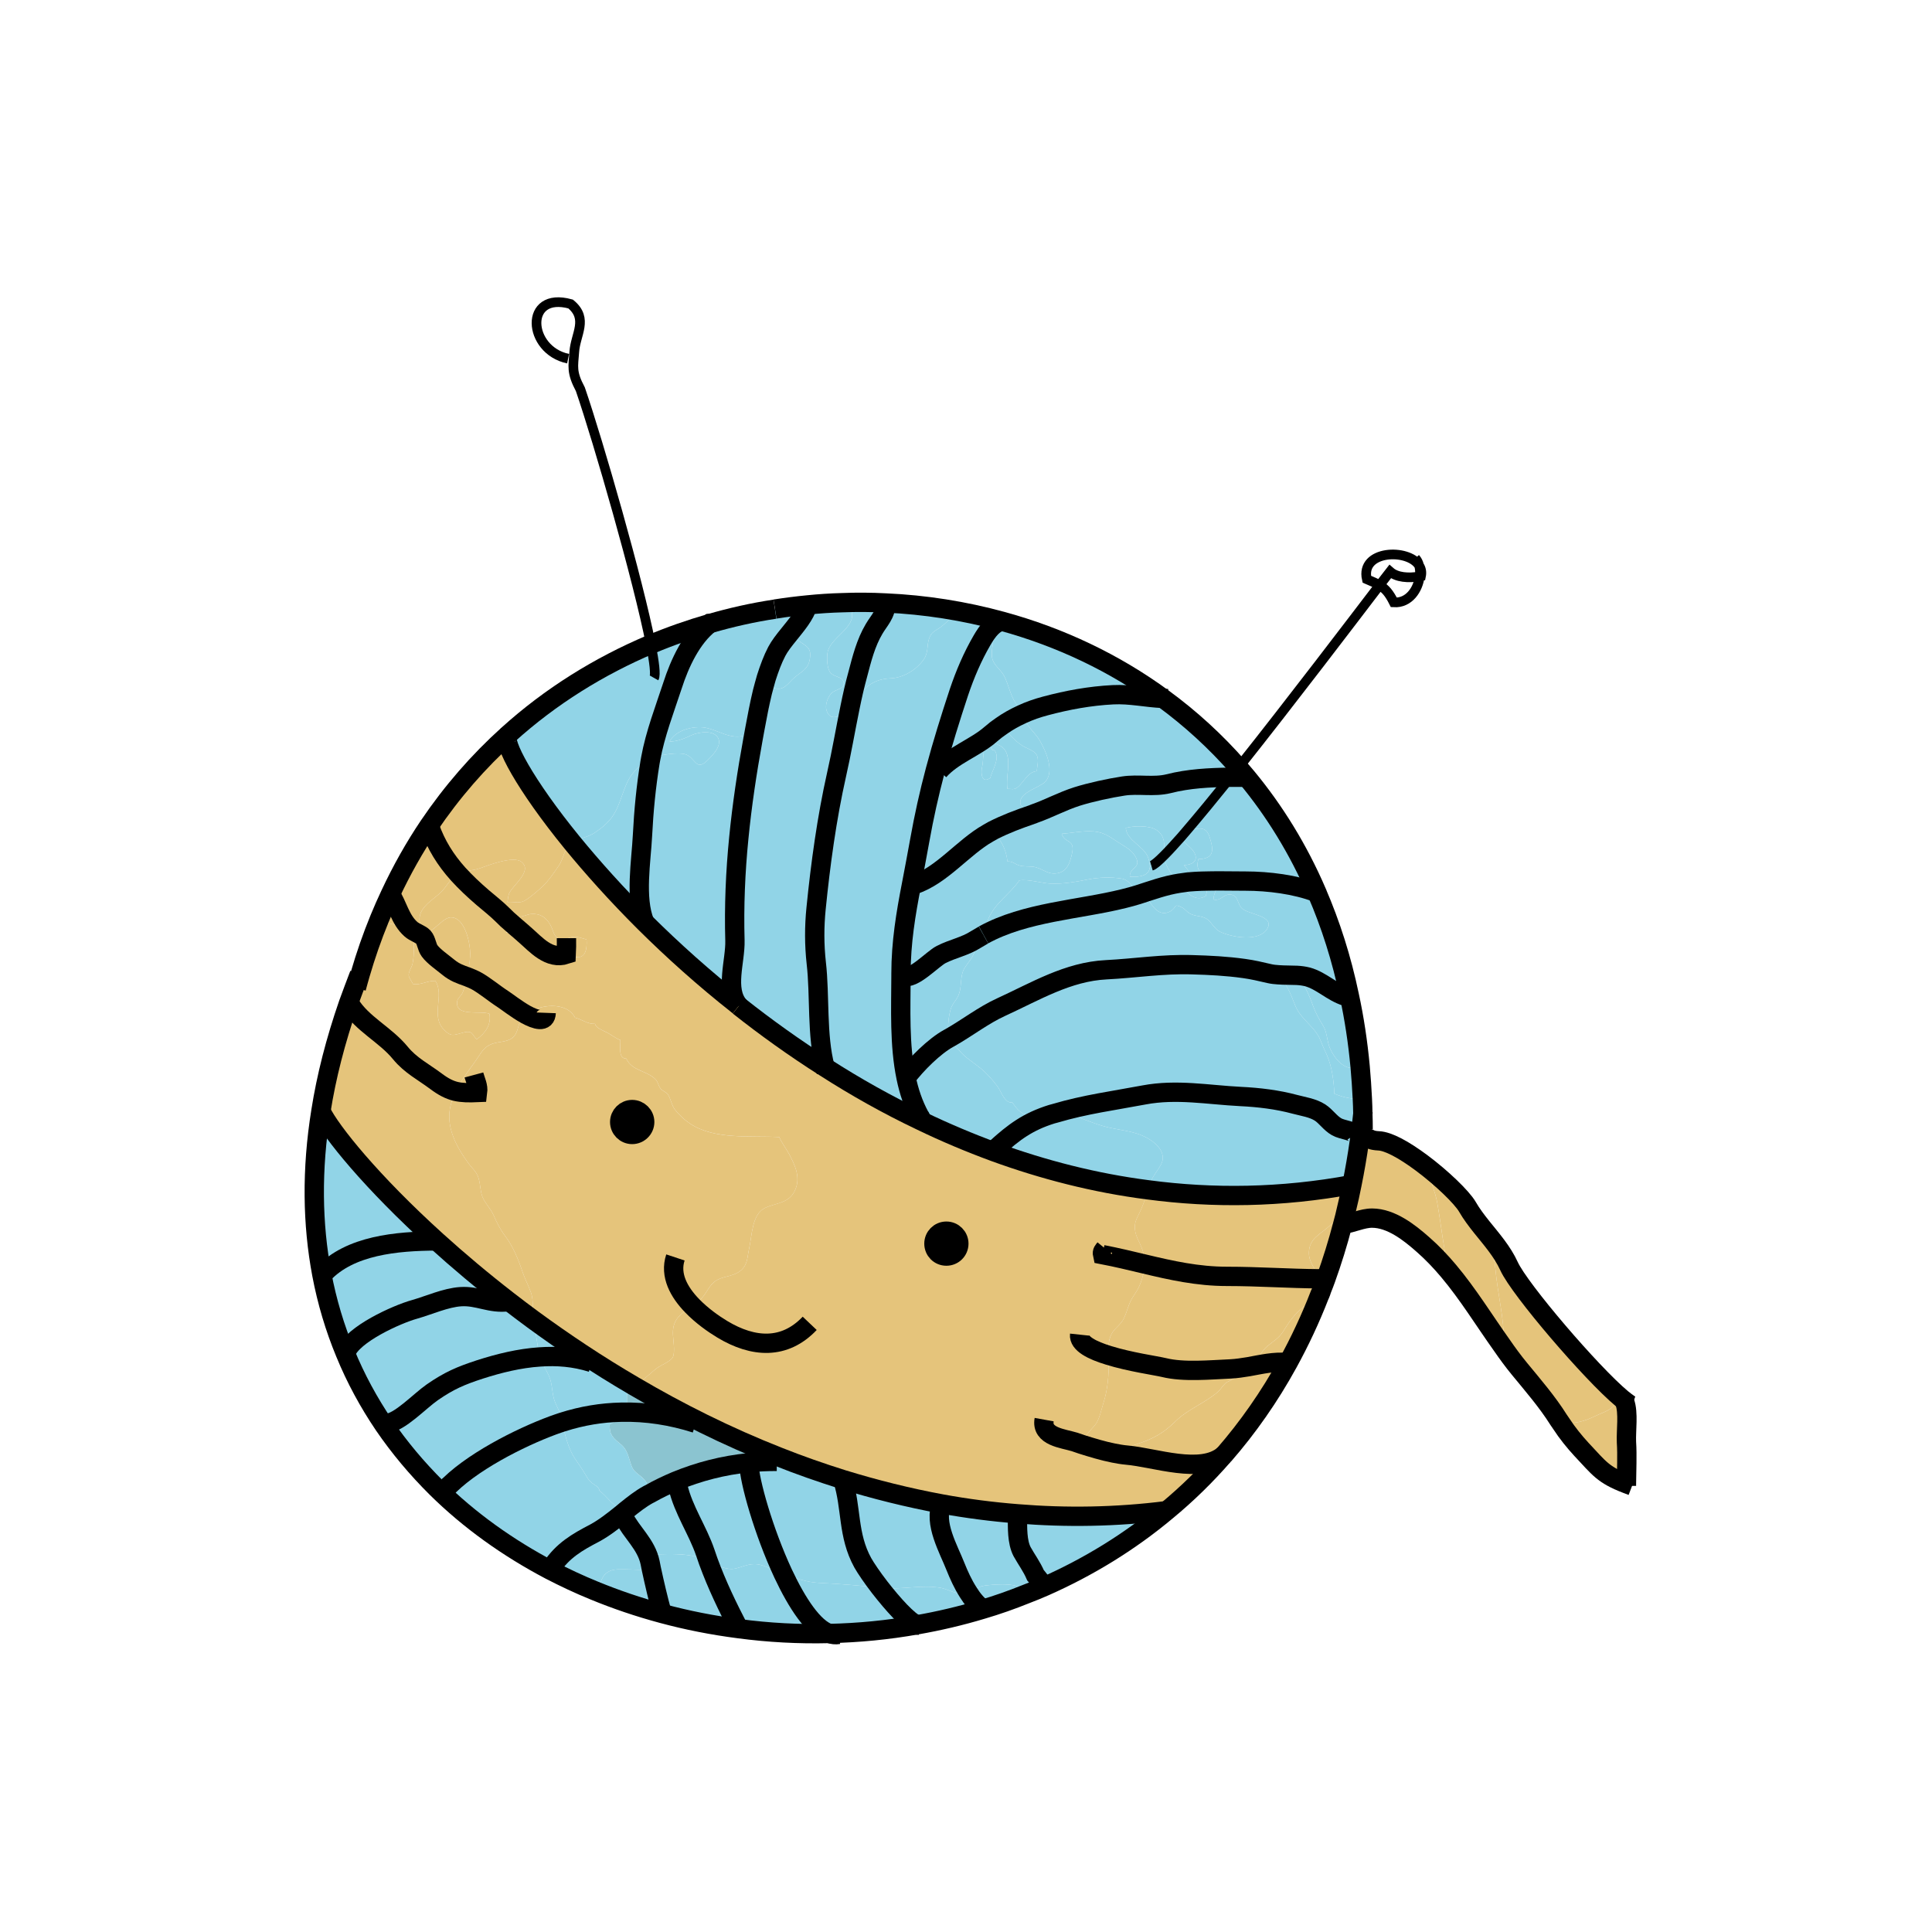 <?xml version="1.0" encoding="utf-8"?>
<!-- Generator: Adobe Illustrator 16.0.4, SVG Export Plug-In . SVG Version: 6.00 Build 0)  -->
<!DOCTYPE svg PUBLIC "-//W3C//DTD SVG 1.1//EN" "http://www.w3.org/Graphics/SVG/1.1/DTD/svg11.dtd">
<svg version="1.1" id="Layer_1" xmlns="http://www.w3.org/2000/svg" xmlns:xlink="http://www.w3.org/1999/xlink" x="0px" y="0px"
	 width="200px" height="200px" viewBox="0 0 200 200" enable-background="new 0 0 200 200" xml:space="preserve">
<g id="XMLID_1_">
	<g>
		<g id="XMLID_2_">
			<g>
				<path fill="#E5C47B" d="M168.37,149.27c0.09,1.431,0.01,2.891,0,4.33c-2.43-0.939-2.79-1.569-4.66-3.56
					c-0.72-0.78-1.46-1.69-2.07-2.63l0.091-0.07c1.449,0,2.149-0.149,3.409-0.75c0.601-0.3,1.21-0.46,1.7-0.859
					c0.41-0.32,0.61-0.74,1.05-0.95c0.141,0.12,0.261,0.21,0.38,0.3l-0.069,0.08C168.6,146.25,168.32,148.1,168.37,149.27z"/>
				<path fill="#E5C47B" d="M167.89,144.78c-0.439,0.21-0.64,0.63-1.05,0.95c-0.49,0.399-1.1,0.56-1.7,0.859
					c-1.26,0.601-1.96,0.75-3.409,0.75l-0.091,0.07c-0.109-0.15-0.199-0.3-0.3-0.44c-1.149-1.83-2.64-3.56-4.04-5.26
					c-0.649-0.79-1.25-1.61-1.83-2.45l0.23-0.17c0-2.68-0.66-5.12-0.9-7.75c-0.13-1.62-0.74-2.97-1.399-4.3
					c1.029,1.28,2.119,2.51,2.819,4.04C157.32,133.49,164.74,142.15,167.89,144.78z"/>
				<path fill="#E5C47B" d="M155.7,139.09l-0.23,0.17c-1.84-2.58-3.489-5.29-5.529-7.71c-0.5-2.319-0.74-4.68-1.16-7.05
					c-0.16-0.89-0.73-2.75-1.62-4.12c2.109,1.57,4.16,3.561,4.729,4.521c0.44,0.77,0.971,1.46,1.511,2.14
					c0.659,1.33,1.27,2.68,1.399,4.3C155.04,133.97,155.7,136.41,155.7,139.09z"/>
				<path fill="#E5C47B" d="M139.95,122.63c0.3-1.47,0.56-2.99,0.78-4.54c1.279-0.62,0.56-0.06,1.989,0.01
					c0.5,0.021,1.141,0.25,1.86,0.62c0.8,0.41,1.689,1,2.58,1.66c0.89,1.37,1.46,3.23,1.62,4.12c0.42,2.37,0.66,4.73,1.16,7.05
					c-0.801-0.95-1.66-1.859-2.62-2.7c-1.431-1.27-3.311-2.739-5.271-2.75c-1.04-0.01-2.1,0.561-3.05,0.631
					c0.15-0.53,0.28-1.061,0.4-1.61C139.6,124.3,139.79,123.47,139.95,122.63z"/>
				<path fill="#91D4E7" d="M141.03,113.76c0.029,0.5,0.04,1.021,0.05,1.53c-0.07,0.74-0.17,1.49-0.26,2.21l-0.471-0.06
					c-0.229-0.381-1.399-0.471-1.97-0.79c-0.689-0.391-1.1-1.07-1.729-1.48c-0.761-0.49-1.75-0.62-2.601-0.85
					c-1.819-0.49-3.74-0.721-5.62-0.811c-3.38-0.17-6.62-0.8-10.01-0.16c-3.13,0.591-6.11,0.98-9.17,1.891c-0.15,0-0.29,0-0.43,0.02
					c-0.761,0.061-1.95,0.29-2.7,0.08c-0.59-0.16-0.99-0.74-1.32-1.21c-0.819,0.101-1.149-1.149-1.55-1.68
					c-0.45-0.61-1.18-1.431-1.77-1.891c-0.811-0.649-1.601-1.1-2.201-1.85c-0.2-0.25-0.62-0.55-0.77-0.82
					c-0.08-0.149-0.12-0.319-0.14-0.489c1.79-1.021,3.439-2.311,5.26-3.141c3.58-1.64,6.91-3.67,10.88-3.87
					c2.98-0.15,5.87-0.62,8.92-0.52c1.801,0.05,3.58,0.14,5.351,0.39c0.89,0.12,1.729,0.32,2.63,0.53c0.3,0.07,0.62,0.1,0.92,0.12
					c0.83,0.89,1.27,1.93,1.7,3.06c0.39,1.03,1.069,1.58,1.75,2.351c0.31,0.33,0.68,0.81,0.859,1.239
					c0.25,0.62,0.46,1.101,0.721,1.66c0.54,1.261,0.71,2.65,0.77,4c0.95,0.391,1.73,0.54,2.66,0.55c0.02,0,0.04,0,0.06,0
					L141.03,113.76z"/>
				<path fill="#91D4E7" d="M141.03,113.76l-0.181,0.01c-0.02,0-0.04,0-0.06,0c-0.93-0.01-1.71-0.159-2.66-0.55
					c-0.06-1.35-0.229-2.739-0.77-4c-0.261-0.56-0.471-1.04-0.721-1.66c-0.18-0.43-0.55-0.909-0.859-1.239
					c-0.681-0.771-1.36-1.32-1.75-2.351c-0.431-1.13-0.87-2.17-1.7-3.06c0.64,0.05,1.29,0.03,1.92,0.06
					c0.75,0.85,1.25,1.97,1.66,3.11c0.28,0.78,0.64,1.42,1.06,2.1c0.45,0.761,0.36,1.53,0.71,2.34
					c0.46,1.061,1.58,2.471,2.891,1.921l0.229-0.021C140.9,111.51,140.97,112.62,141.03,113.76z"/>
				<path fill="#91D4E7" d="M140.82,117.5c-0.03,0.2-0.061,0.39-0.09,0.59c-0.221,1.55-0.48,3.07-0.78,4.54
					c-7.34,1.36-14.4,1.43-21.101,0.54c0.101-0.32,0.21-0.62,0.32-0.92c0.29-0.76,1.08-1.5,1.19-2.2
					c0.13-1.03-0.841-1.819-1.591-2.24c-1.46-0.81-2.979-0.779-4.609-1.25c-1.65-0.47-3.141-1.35-4.91-1.319
					c3.06-0.91,6.04-1.3,9.17-1.891c3.39-0.64,6.63-0.01,10.01,0.16c1.88,0.09,3.801,0.32,5.62,0.811
					c0.851,0.229,1.84,0.359,2.601,0.85c0.63,0.41,1.04,1.09,1.729,1.48c0.57,0.319,1.74,0.409,1.97,0.79L140.82,117.5z"/>
				<path fill="#91D4E7" d="M140.8,110.42l-0.229,0.021c-1.311,0.55-2.431-0.86-2.891-1.921c-0.35-0.81-0.26-1.579-0.71-2.34
					c-0.42-0.68-0.779-1.319-1.06-2.1c-0.41-1.14-0.91-2.26-1.66-3.11c0.38,0.02,0.75,0.07,1.11,0.16
					c1.439,0.4,2.51,1.561,3.939,2.01l0.38-0.08C140.19,105.41,140.56,107.86,140.8,110.42z"/>
				<path fill="#E5C47B" d="M139.95,122.63c-0.16,0.84-0.351,1.67-0.55,2.49h-0.011c-0.239,0.81-1.26,1.31-1.81,1.83
					c-0.95,0.859-2.05,1.25-2.08,2.72c-0.02,1.061,0.78,1.85,1.16,2.71c-3.271-0.02-6.351-0.25-9.63-0.25
					c-3.05,0-5.8-0.62-8.561-1.28c0.011-0.51-0.05-1.029-0.22-1.51c-0.27-0.81-0.83-1.47-0.77-2.46c0.05-0.649,0.43-1.149,0.67-1.75
					c0.279-0.63,0.479-1.3,0.699-1.96C125.55,124.06,132.61,123.99,139.95,122.63z"/>
				<path fill="#91D4E7" d="M139.68,103.06l-0.38,0.08c-1.43-0.449-2.5-1.609-3.939-2.01c-0.36-0.09-0.73-0.14-1.11-0.16
					c-0.63-0.03-1.28-0.01-1.92-0.06c-0.3-0.02-0.62-0.05-0.92-0.12c-0.9-0.21-1.74-0.41-2.63-0.53
					c-1.771-0.25-3.55-0.34-5.351-0.39c-3.05-0.1-5.939,0.37-8.92,0.52c-3.97,0.2-7.3,2.23-10.88,3.87
					c-1.82,0.83-3.47,2.12-5.26,3.141c-0.04-0.23-0.05-0.471-0.12-0.71h-0.09c-0.05-0.71,0.06-1.54,0.24-2.181
					c0.21-0.729,0.7-0.99,0.92-1.75c0.24-0.8,0.07-1.79,0.52-2.53c0.5-0.79,0.89-1.04,1.14-2.03c0.2-0.8,0.45-0.8,0.83-1.41
					l0.011-0.01c4.33-2.38,9.819-2.59,14.529-3.76c0.5-0.12,0.99-0.26,1.45-0.4c0.07,0.11,0.141,0.23,0.23,0.32
					c0.22-0.04,0.52,0.07,0.75,0.03c0.47,0.8,1.21,2,2.35,1.38c0.771-0.42,0.271-0.87,1.23-0.41c0.27,0.13,0.529,0.47,0.79,0.62
					c0.619,0.34,1.29,0.21,1.84,0.61c0.45,0.33,0.729,1,1.319,1.29c1.25,0.59,4.101,1.08,4.9-0.36c0.72-1.29-1.9-1.43-2.61-2.03
					c-0.529-0.45-0.369-1.38-1.229-1.47c-0.73-0.06-0.96,0.7-1.75,0.52c0.04-1.19,0.97-1.46,0.46-1.93c0.95,0,1.91,0.02,2.86,0.02
					c2.359,0,5.159,0.35,7.35,1.19l0.03-0.01C137.74,95.68,138.88,99.23,139.68,103.06z"/>
				<path fill="#E5C47B" d="M139,126.73c-0.51,1.96-1.1,3.85-1.75,5.659c-0.2,0-0.4,0-0.59-0.01c-0.38-0.86-1.18-1.649-1.16-2.71
					c0.03-1.47,1.13-1.86,2.08-2.72c0.55-0.521,1.57-1.021,1.81-1.83h0.011C139.28,125.67,139.15,126.2,139,126.73z"/>
				<path fill="#E5C47B" d="M136.66,132.38c0.189,0.01,0.39,0.01,0.59,0.01c-0.14,0.37-0.27,0.75-0.42,1.101
					c-0.061,0.189-0.12,0.37-0.2,0.55c-0.01,0.02-0.01,0.03-0.03,0.05c-0.359,0.63-1.029,0.75-1.63,1.19
					c-0.95,0.7-1.529,1.569-2.13,2.54c-0.45,0.72-1.07,1.05-1.7,1.58c-0.55,0.47-0.85,1.279-1.409,1.75
					c-0.141,0.13-0.32,0.229-0.49,0.33c-0.62,0.1-1.24,0.199-1.87,0.229c-2.101,0.09-4.83,0.36-6.87-0.14
					c-0.83-0.2-3.55-0.58-5.73-1.261c-0.029-0.779-0.06-1.569,0.29-2.21c0.32-0.609,0.971-0.979,1.271-1.6
					c0.38-0.78,0.479-1.56,0.979-2.29c0.471-0.67,0.78-1.3,0.98-2.08c0.1-0.42,0.17-0.85,0.18-1.28
					c2.761,0.66,5.511,1.28,8.561,1.28C130.31,132.13,133.39,132.36,136.66,132.38z"/>
				<path fill="#91D4E7" d="M136.32,92.38v0.01l-0.03,0.01c-2.19-0.84-4.99-1.19-7.35-1.19c-0.95,0-1.91-0.02-2.86-0.02
					c-0.14-0.12-0.36-0.25-0.73-0.42c-1.01-0.46-1.609-0.52-1.3-1.83c1.4-0.04,1.62-0.66,1.3-1.84c-0.34-1.33-0.699-1.48-2-1.22
					c-0.22,0.04-0.399,0.09-0.55,0.15c1.32-1.54,2.9-3.46,4.601-5.57c0.54,0,1.1,0,1.659,0C131.93,83.93,134.39,87.9,136.32,92.38z"
					/>
				<path fill="#E5C47B" d="M134.97,135.28c0.601-0.44,1.271-0.561,1.63-1.19c-0.96,2.47-2.06,4.8-3.26,6.99l-0.07-0.03
					c-1.35-0.13-2.689,0.19-4.029,0.431c0.17-0.101,0.35-0.2,0.49-0.33c0.56-0.471,0.859-1.28,1.409-1.75
					c0.63-0.53,1.25-0.86,1.7-1.58C133.44,136.85,134.02,135.98,134.97,135.28z"/>
				<path fill="#E5C47B" d="M133.34,141.08c-1.939,3.53-4.17,6.7-6.63,9.53c-0.01,0.01-0.03,0.02-0.03,0.02
					c-2.359,2.021-7.109,0.25-10.05,0c-0.45-0.04-0.899-0.12-1.36-0.21c0.86-0.25,1.721-0.71,2.57-0.979
					c1.561-0.49,2.72-1.19,3.82-2.28c1.25-1.25,3.02-1.891,4.39-3.05c0.3-0.261,0.49-0.62,0.771-0.88
					c0.33-0.29,0.72-0.351,1.069-0.631c0.341-0.26,0.53-0.619,0.92-0.88c0.12-0.069,0.271-0.16,0.431-0.239
					c1.34-0.24,2.68-0.561,4.029-0.431L133.34,141.08z"/>
				<path fill="#91D4E7" d="M128.6,94.07c0.71,0.6,3.33,0.74,2.61,2.03c-0.8,1.44-3.65,0.95-4.9,0.36
					c-0.59-0.29-0.869-0.96-1.319-1.29c-0.55-0.4-1.221-0.27-1.84-0.61c-0.261-0.15-0.521-0.49-0.79-0.62
					c-0.96-0.46-0.46-0.01-1.23,0.41c-1.14,0.62-1.88-0.58-2.35-1.38c-0.23,0.04-0.53-0.07-0.75-0.03
					c-0.09-0.09-0.16-0.21-0.23-0.32c1.42-0.45,2.75-0.95,4.28-1.19c0.11,0.14,0.22,0.26,0.32,0.39c0.6,0.74,1.409,1.55,2.42,0.94
					c0.25-0.96,0.25-1.14-0.511-1.54c0.591-0.02,1.181-0.02,1.771-0.03c0.51,0.47-0.42,0.74-0.46,1.93
					c0.79,0.18,1.02-0.58,1.75-0.52C128.23,92.69,128.07,93.62,128.6,94.07z"/>
				<path fill="#E5C47B" d="M129.24,141.48c-0.16,0.079-0.311,0.17-0.431,0.239c-0.39,0.261-0.579,0.62-0.92,0.88
					c-0.35,0.28-0.739,0.341-1.069,0.631c-0.28,0.26-0.471,0.619-0.771,0.88c-1.37,1.159-3.14,1.8-4.39,3.05
					c-1.101,1.09-2.26,1.79-3.82,2.28c-0.85,0.27-1.71,0.729-2.57,0.979c-1.109-0.22-2.25-0.57-3.3-0.9
					c0.13-0.789,1.25-1.75,1.54-2.21c0.351-0.6,0.521-1.46,0.721-2.09c0.449-1.41,0.55-2.84,0.55-4.34c0-0.189,0-0.38-0.011-0.57
					c2.181,0.681,4.9,1.061,5.73,1.261c2.04,0.5,4.77,0.229,6.87,0.14C128,141.68,128.62,141.58,129.24,141.48z"/>
				<path fill="#91D4E7" d="M128.21,79.46c-0.29,0.34-0.55,0.68-0.81,1c-2.221,0.03-4.36,0.14-6.431,0.67
					c-1.55,0.38-3.13,0-4.689,0.24c-1.45,0.22-3.38,0.64-4.78,1.08c-1.54,0.49-2.92,1.25-4.43,1.78c-0.08-0.08-0.17-0.15-0.261-0.19
					c-0.449-0.24-1.239-0.35-1.189-1.04c0.05-1.03,2.05-1.49,2.6-2.09c0.971-1.1,0.05-3.14-0.55-4.19c-0.37-0.66-0.89-1.1-1.29-1.68
					c-0.24-0.35-0.42-0.72-0.6-1.09c0.79-0.37,1.609-0.65,2.439-0.87c2.28-0.61,4.61-1.04,7-1.16c1.79-0.09,3.45,0.31,5.181,0.38
					C123.22,74.36,125.84,76.75,128.21,79.46z"/>
				<path fill="#91D4E7" d="M125.35,90.77c0.37,0.17,0.591,0.3,0.73,0.42c-0.59,0.01-1.18,0.01-1.771,0.03
					c-0.05-0.03-0.1-0.06-0.159-0.09c-0.811-0.42-0.98-0.88-1.591-1.57c1.45-0.06,1.591-1,0.551-1.92
					c-0.431-0.37-0.771-0.7-0.851-0.98c0.181-0.2,0.351-0.41,0.54-0.63c0.15-0.06,0.33-0.11,0.55-0.15c1.301-0.26,1.66-0.11,2,1.22
					c0.32,1.18,0.101,1.8-1.3,1.84C123.74,90.25,124.34,90.31,125.35,90.77z"/>
				<path fill="#91D4E7" d="M124.31,91.22c0.761,0.4,0.761,0.58,0.511,1.54c-1.011,0.61-1.82-0.2-2.42-0.94
					c-0.101-0.13-0.21-0.25-0.32-0.39c0.3-0.05,0.61-0.09,0.93-0.13C123.44,91.26,123.88,91.24,124.31,91.22z"/>
				<path fill="#91D4E7" d="M124.15,91.13c0.06,0.03,0.109,0.06,0.159,0.09c-0.43,0.02-0.869,0.04-1.3,0.08
					c-0.319,0.04-0.63,0.08-0.93,0.13c-0.561-0.64-1.2-1.37-1.43-2.16c-0.07-0.25-0.091-0.51-0.11-0.75
					c0.479-0.48,1.06-1.12,1.72-1.86c0.08,0.28,0.42,0.61,0.851,0.98c1.04,0.92,0.899,1.86-0.551,1.92
					C123.17,90.25,123.34,90.71,124.15,91.13z"/>
				<path fill="#E5C47B" d="M52.51,95.18c-0.04,0.45-0.03,0.92-0.07,1.35c0.56,0.03,1.13,0.03,1.69,0.06
					c0.05,0.06,0.12,0.11,0.18,0.16c0.61,0.53,1.24,1.19,1.93,1.63c0.23,0.97,0.1,1.55,1.44,1.31c0.45-0.08,1.59-0.29,1.75-0.61
					l0.01-0.04c1.18,0.29,1.34-0.77,1.28-1.79c-0.43-0.1-0.75-0.25-1.21-0.27c-0.31-0.01-0.6,0.11-0.87,0.19
					c-0.15,0.04-0.29,0.08-0.44,0.07c-0.93-0.06-0.85-0.88-1.26-1.55c-0.45-0.75-1.04-1.15-1.97-1.07
					c-0.38,0.03-0.84,0.29-1.23,0.28c-0.53-0.01-0.67-0.33-1.12-0.35C52.57,94.75,52.53,94.96,52.51,95.18z M85.41,110.49
					c3.13,2.01,6.45,3.88,9.94,5.54c2.46,1.189,5,2.26,7.61,3.22c5.03,1.83,10.34,3.21,15.89,3.92c-0.22,0.66-0.42,1.33-0.699,1.96
					c-0.24,0.601-0.62,1.101-0.67,1.75c-0.061,0.99,0.5,1.65,0.77,2.46c0.17,0.48,0.23,1,0.22,1.51c-0.01,0.431-0.08,0.86-0.18,1.28
					c-0.2,0.78-0.51,1.41-0.98,2.08c-0.5,0.73-0.6,1.51-0.979,2.29c-0.3,0.62-0.95,0.99-1.271,1.6
					c-0.35,0.641-0.319,1.431-0.29,2.21c0.011,0.19,0.011,0.381,0.011,0.57c0,1.5-0.101,2.93-0.55,4.34
					c-0.2,0.63-0.37,1.49-0.721,2.09c-0.29,0.46-1.41,1.421-1.54,2.21c-0.029,0.23,0.011,0.44,0.181,0.631
					c0.279,0.3,1.319,0.399,1.729,0.449c0.47,0.04,0.93-0.029,1.39-0.18c0.461,0.09,0.91,0.17,1.36,0.21
					c2.94,0.25,7.69,2.021,10.05,0c-1.83,2.11-3.8,4.03-5.88,5.75c-5.28,0.67-10.439,0.74-15.45,0.33
					c-2.659-0.21-5.28-0.55-7.85-1.02c-3.52-0.65-6.94-1.511-10.26-2.53c-2.26-0.71-4.49-1.49-6.65-2.351
					c-5.34-2.1-10.36-4.619-14.98-7.34c0.84-0.39,2.04-1.649,2.58-1.97c0.33-0.2,1.27-0.62,1.46-1c0.27-0.56,0.01-1.89,0.01-2.51
					c0-1.54,0.9-1.99,2-2.811c0.03-0.01,0.07-0.04,0.1-0.06c0.59-0.45,0.91-0.66,1.33-1.33c0.57-0.91,0.87-1.29,1.84-1.56
					c0.6-0.16,1.26-0.28,1.77-0.721c0.73-0.63,0.64-1.37,0.85-2.26c0.3-1.34,0.28-3.55,1.64-4.2c1.04-0.51,2.39-0.45,3.04-1.689
					c0.73-1.4,0.08-2.721-0.57-3.94c-0.29-0.54-0.75-1.13-0.99-1.71c-2.98-0.17-6.73,0.31-9.26-1.41c-0.55-0.359-1.1-0.88-1.5-1.38
					c-0.42-0.52-0.45-1.18-0.8-1.67c-0.12-0.16-0.52-0.32-0.68-0.5c-0.25-0.27-0.31-0.72-0.54-0.98
					c-0.88-0.949-2.49-0.89-3.06-2.189c-0.87,0.03-0.58-1.34-0.61-1.92c-0.38-0.101-1-0.58-1.38-0.771
					c-0.39-0.199-1.17-0.479-1.24-0.899c-0.81,0.029-1.34-0.46-2.07-0.641c-0.88-1.72-3.72-1.399-5.11-0.34
					c-0.97-0.55-1.99-1.35-2.35-1.58c-0.9-0.58-1.88-1.41-2.77-1.899c-0.34-0.181-0.67-0.311-0.98-0.431
					c0.18-0.74,0.32-1.41,0.35-2.2c0.05-1.17-0.52-3.97-2.01-3.93c-1.09,0.02-2.38,2.6-3.07,0.96c-0.74-1.81,1.17-2.67,2.09-3.6
					c0.6-0.61,0.97-1.45,1.73-1.87c0.03-0.01,0.04-0.02,0.06-0.03c0.64-0.31,1.53-0.3,2.23-0.55c0.84-0.31,3.46-1.32,4.28-0.66
					c1.21,0.97-0.97,2.45-1.29,3.3c-0.09,0.25-0.11,0.59-0.16,0.86c0.84-0.07,1.21,0.24,1.96-0.25c0.55-0.36,1.24-0.96,1.71-1.4
					c0.6-0.57,1.14-1.37,1.63-2.09c0.56-0.83,0.54-1.81,1.4-2.41c2.08,2.54,4.59,5.35,7.51,8.26c2.87,2.85,6.13,5.79,9.74,8.63v0.02
					C79.25,106.33,82.24,108.48,85.41,110.49z M99.26,128.74c0-0.71-0.58-1.29-1.29-1.29c-0.72,0-1.29,0.58-1.29,1.29
					c0,0.72,0.57,1.29,1.29,1.29C98.68,130.03,99.26,129.46,99.26,128.74z"/>
				<path fill="#91D4E7" d="M127.4,80.46c-1.7,2.11-3.28,4.03-4.601,5.57c-0.189,0.22-0.359,0.43-0.54,0.63
					c-0.66,0.74-1.24,1.38-1.72,1.86c-0.05-1,0.17-1.99-0.87-2.63c-0.74-0.45-2.3-0.41-3.13-0.18c0.1,1.32,1.91,1.89,2.32,3.08
					c0.109,0.33,0.18,0.61,0.18,0.85c0,0.96-0.91,1.18-2.07,1.12c-0.109-0.97,1.271-0.87,0.57-2.09c-0.4-0.72-1.14-1.05-1.8-1.49
					c-1.07-0.7-1.62-1.13-2.98-1.13c-1,0-1.899,0.2-2.85,0.26c0.29,1.01,1.35,0.53,1.09,1.92c-0.21,1.06-0.54,2.1-1.73,2.19
					c-0.92,0.08-1.479-0.61-2.359-0.7c-0.51-0.05-0.96,0-1.4-0.13c-0.439-0.13-0.649-0.43-1.22-0.41c-0.11-1.02-0.46-1.84-1.08-2.61
					c-0.13-0.18-0.31-0.39-0.41-0.61c0.61-0.31,1.28-0.61,1.96-0.88c0.67-0.27,1.36-0.51,2-0.73c0.11-0.03,0.21-0.08,0.311-0.12
					c1.51-0.53,2.89-1.29,4.43-1.78c1.4-0.44,3.33-0.86,4.78-1.08c1.56-0.24,3.14,0.14,4.689-0.24
					C123.04,80.6,125.18,80.49,127.4,80.46z"/>
				<path fill="#91D4E7" d="M120.65,89.27c0.229,0.79,0.869,1.52,1.43,2.16c-1.53,0.24-2.86,0.74-4.28,1.19
					c-0.46-0.69-0.91-1.56-1.71-1.67c-1.1-0.17-2.33-0.13-3.41,0.08c-1.26,0.25-2.62,0.5-3.939,0.44c-1-0.05-2.26-0.48-3.221-0.33
					c-0.93,1.37-2.52,2.35-3.189,3.94c-0.25,0.61-0.19,1.17-0.51,1.7l-0.011,0.01c-0.27,0.15-0.529,0.31-0.779,0.46
					c-1.14,0.73-2.4,0.95-3.6,1.56c-0.9,0.46-2.96,2.709-3.9,2.23h-0.26c0-0.08,0-0.17,0-0.25c0-3.21,0.5-6.21,1.09-9.23l0.22,0.04
					c2.9-0.94,5.11-3.88,7.71-5.35c0.17-0.1,0.33-0.19,0.51-0.29c0.101,0.22,0.28,0.43,0.41,0.61c0.62,0.77,0.97,1.59,1.08,2.61
					c0.57-0.02,0.78,0.28,1.22,0.41c0.44,0.13,0.891,0.08,1.4,0.13c0.88,0.09,1.439,0.78,2.359,0.7c1.19-0.09,1.521-1.13,1.73-2.19
					c0.26-1.39-0.8-0.91-1.09-1.92c0.95-0.06,1.85-0.26,2.85-0.26c1.36,0,1.91,0.43,2.98,1.13c0.66,0.44,1.399,0.77,1.8,1.49
					c0.7,1.22-0.68,1.12-0.57,2.09c1.16,0.06,2.07-0.16,2.07-1.12l0.15-0.01c0.239-0.07,0.71-0.46,1.35-1.11
					C120.56,88.76,120.58,89.02,120.65,89.27z"/>
				<path fill="#91D4E7" d="M119.67,85.89c1.04,0.64,0.82,1.63,0.87,2.63c-0.64,0.65-1.11,1.04-1.35,1.11l-0.15,0.01
					c0-0.24-0.07-0.52-0.18-0.85c-0.41-1.19-2.221-1.76-2.32-3.08C117.37,85.48,118.93,85.44,119.67,85.89z"/>
				<path fill="#91D4E7" d="M118.77,117.81c0.75,0.421,1.721,1.21,1.591,2.24c-0.11,0.7-0.9,1.44-1.19,2.2
					c-0.11,0.3-0.22,0.6-0.32,0.92c-5.55-0.71-10.859-2.09-15.89-3.92l0.14-0.37c1.86-1.689,3.311-2.77,5.78-3.54
					c0.12-0.04,0.24-0.07,0.37-0.1c1.77-0.03,3.26,0.85,4.91,1.319C115.79,117.03,117.31,117,118.77,117.81z"/>
				<path fill="#91D4E7" d="M117.8,92.62c-0.46,0.14-0.95,0.28-1.45,0.4c-4.71,1.17-10.199,1.38-14.529,3.76
					c0.319-0.53,0.26-1.09,0.51-1.7c0.67-1.59,2.26-2.57,3.189-3.94c0.961-0.15,2.221,0.28,3.221,0.33
					c1.319,0.06,2.68-0.19,3.939-0.44c1.08-0.21,2.311-0.25,3.41-0.08C116.89,91.06,117.34,91.93,117.8,92.62z"/>
				<path fill="#91D4E7" d="M120.4,72.3c-1.73-0.07-3.391-0.47-5.181-0.38c-2.39,0.12-4.72,0.55-7,1.16
					c-0.83,0.22-1.649,0.5-2.439,0.87c-0.2-0.4-0.391-0.81-0.65-1.19c-0.55-0.81-0.729-1.92-1.189-2.8
					c-0.37-0.68-1.08-1.1-1.23-1.83c-0.18-0.86,0.271-1.75,0.08-2.63c-0.04-0.21-0.1-0.4-0.17-0.55c0.33-0.33,0.71-0.58,1.14-0.63
					C109.71,65.95,115.37,68.61,120.4,72.3z"/>
				<path fill="#91D4E7" d="M105.35,156.71c5.011,0.41,10.17,0.34,15.45-0.33c-3.89,3.26-8.149,5.851-12.64,7.84
					c-0.34-0.319-0.69-0.85-0.97-1.16c-0.37-0.869-0.931-1.619-1.381-2.43c-0.529-1.01-0.479-2.49-0.479-3.66L105.35,156.71z"/>
				<path fill="#91D4E7" d="M109.25,115.24c-0.13,0.029-0.25,0.06-0.37,0.1c-2.47,0.771-3.92,1.851-5.78,3.54l-0.14,0.37
					c-2.61-0.96-5.15-2.03-7.61-3.22l0.01-0.03c0.02-0.17-0.03-0.32-0.15-0.44c-0.67-1.239-1.12-2.579-1.41-3.989
					c1.07-1.42,2.91-3.261,4.42-4.09c0.05-0.03,0.09-0.051,0.15-0.08c0.02,0.17,0.06,0.34,0.14,0.489
					c0.15,0.271,0.57,0.57,0.77,0.82c0.6,0.75,1.39,1.2,2.201,1.85c0.59,0.46,1.319,1.28,1.77,1.891c0.4,0.53,0.73,1.78,1.55,1.68
					c0.33,0.47,0.73,1.05,1.32,1.21c0.75,0.21,1.939-0.02,2.7-0.08C108.96,115.24,109.1,115.24,109.25,115.24z"/>
				<path fill="#91D4E7" d="M107.67,76.72c0.6,1.05,1.521,3.09,0.55,4.19c-0.55,0.6-2.55,1.06-2.6,2.09
					c-0.05,0.69,0.74,0.8,1.189,1.04c0.091,0.04,0.181,0.11,0.261,0.19c-0.101,0.04-0.2,0.09-0.311,0.12
					c-0.64,0.22-1.33,0.46-2,0.73c-0.609-0.13-1.18-0.21-1.55-0.02c-0.52,0.27-0.55,0.6-0.41,0.9c-0.18,0.1-0.34,0.19-0.51,0.29
					c-2.6,1.47-4.81,4.41-7.71,5.35l-0.22-0.04c0.28-1.5,0.58-3.02,0.85-4.55c0.44-2.47,0.98-4.9,1.62-7.3l0.37,0.09
					c1.42-1.63,3.79-2.41,5.38-3.81c0.01-0.02,0.04-0.03,0.04-0.04c-0.03,0.17-0.04,0.34,0,0.49c0.149,0.69,0.6,0.49,1.12,0.89
					c1.16,0.93,0.319,2.98,0.55,4.33c0.14,0.01,0.28,0.02,0.42,0.02c0.021,0.01,0.06,0.01,0.08,0.01c0.02,0,0.03,0,0.05,0
					c0.91-0.01,1.33-1.8,2.49-1.86c0.03-0.57,0.27-1.26-0.061-1.76c-0.229-0.36-1.069-0.64-1.409-0.86
					c-0.431-0.27-0.83-0.62-1.23-1.04c-0.22-0.24-0.59-0.78-0.96-1.02c0.66-0.47,1.37-0.86,2.11-1.2c0.18,0.37,0.359,0.74,0.6,1.09
					C106.78,75.62,107.3,76.06,107.67,76.72z M102.53,80.46c0.239-0.83,1.029-2.02,0.42-2.79c-0.07-0.03-0.15-0.01-0.23-0.03
					c-0.08-0.35-0.33-0.56-0.7-0.49c-0.289,0.7-0.199,1.57-0.369,2.34c-0.131,0.61,0,1.69,0.909,1.01L102.53,80.46z"/>
				<path fill="#91D4E7" d="M107.27,78.07c0.33,0.5,0.091,1.19,0.061,1.76c-1.16,0.06-1.58,1.85-2.49,1.86c-0.02,0-0.03,0-0.05,0
					c-0.021,0-0.06,0-0.08-0.01c-0.14,0-0.28-0.01-0.42-0.02c-0.23-1.35,0.61-3.4-0.55-4.33c-0.521-0.4-0.971-0.2-1.12-0.89
					c-0.04-0.15-0.03-0.32,0-0.49c0.34-0.29,0.689-0.56,1.05-0.8c0.37,0.24,0.74,0.78,0.96,1.02c0.4,0.42,0.8,0.77,1.23,1.04
					C106.2,77.43,107.04,77.71,107.27,78.07z"/>
				<path fill="#91D4E7" d="M107.19,163.06c0.279,0.311,0.63,0.841,0.97,1.16c-0.641,0.28-1.29,0.55-1.95,0.8L106.2,165
					c-0.26-1.29-3.17-0.99-4.19-0.87c-0.71,0.09-1.18,0.47-1.79,0.69c-0.52-0.811-0.96-1.771-1.31-2.65
					c-0.68-1.75-2.32-4.56-1.41-6.479c2.57,0.47,5.19,0.81,7.85,1.02l-0.02,0.26c0,1.17-0.05,2.65,0.479,3.66
					C106.26,161.44,106.82,162.19,107.19,163.06z"/>
				<path fill="#91D4E7" d="M106.2,165l0.01,0.02c-1.49,0.601-2.99,1.131-4.52,1.58l-0.03-0.109c-0.51-0.37-1.01-0.971-1.44-1.67
					c0.61-0.221,1.08-0.601,1.79-0.69C103.03,164.01,105.94,163.71,106.2,165z"/>
				<path fill="#91D4E7" d="M105.13,72.76c0.26,0.38,0.45,0.79,0.65,1.19c-0.74,0.34-1.45,0.73-2.11,1.2
					c-0.11-0.09-0.22-0.13-0.33-0.13c-0.33-0.01-0.63,0.47-0.72,0.93c0,0.01-0.03,0.02-0.04,0.04c-1.59,1.4-3.96,2.18-5.38,3.81
					l-0.37-0.09c0.72-2.7,1.55-5.36,2.44-8.05c0.63-1.87,1.4-3.68,2.39-5.38c0.25-0.43,0.58-0.95,0.96-1.33
					c0.07,0.15,0.13,0.34,0.17,0.55c0.19,0.88-0.26,1.77-0.08,2.63c0.15,0.73,0.86,1.15,1.23,1.83
					C104.4,70.84,104.58,71.95,105.13,72.76z"/>
				<path fill="#91D4E7" d="M102.95,77.67c0.609,0.77-0.181,1.96-0.42,2.79l0.029,0.04c-0.909,0.68-1.04-0.4-0.909-1.01
					c0.17-0.77,0.08-1.64,0.369-2.34c0.37-0.07,0.62,0.14,0.7,0.49C102.8,77.66,102.88,77.64,102.95,77.67z"/>
				<path fill="#91D4E7" d="M103.76,64.32c-0.43,0.05-0.81,0.3-1.14,0.63c-0.561-1.36-1.92-1.39-3.4-1.2
					c-0.89,0.12-1.1,0.61-1.78,1.12c-0.55,0.42-1.04,0.51-1.27,1.26c-0.23,0.72-0.06,1.44-0.54,2.13c-0.76,1.09-2.13,1.91-3.41,1.96
					c-1.72,0.07-2.64,0.8-3.57,2.19c-0.14,0.21-0.38,0.5-0.65,0.79c0.23-1.13,0.48-2.25,0.79-3.37c0.42-1.6,0.83-3.27,1.7-4.73
					c0.51-0.87,1.25-1.57,1.2-2.61v-0.07C95.77,62.6,99.82,63.24,103.76,64.32z"/>
				<path fill="#91D4E7" d="M102.62,64.95c-0.38,0.38-0.71,0.9-0.96,1.33c-0.99,1.7-1.76,3.51-2.39,5.38
					c-0.89,2.69-1.72,5.35-2.44,8.05c-0.64,2.4-1.18,4.83-1.62,7.3c-0.27,1.53-0.57,3.05-0.85,4.55c-0.59,3.02-1.09,6.02-1.09,9.23
					c0,0.08,0,0.17,0,0.25c-0.01,3.36-0.18,7.13,0.53,10.53c0.29,1.41,0.74,2.75,1.41,3.989c0.12,0.12,0.17,0.271,0.15,0.44
					l-0.01,0.03c-3.49-1.66-6.81-3.53-9.94-5.54c-0.88-3.29-0.52-7.45-0.91-10.8c-0.21-1.88-0.21-3.78-0.02-5.65
					c0.46-4.6,1.11-9.36,2.12-13.85c0.53-2.33,0.92-4.66,1.4-6.99c0.27-0.29,0.51-0.58,0.65-0.79c0.93-1.39,1.85-2.12,3.57-2.19
					c1.28-0.05,2.65-0.87,3.41-1.96c0.48-0.69,0.31-1.41,0.54-2.13c0.23-0.75,0.72-0.84,1.27-1.26c0.68-0.51,0.89-1,1.78-1.12
					C100.7,63.56,102.06,63.59,102.62,64.95z"/>
				<path fill="#91D4E7" d="M101.03,97.25c0.25-0.15,0.51-0.31,0.779-0.46c-0.38,0.61-0.63,0.61-0.83,1.41
					c-0.25,0.99-0.64,1.24-1.14,2.03c-0.45,0.74-0.28,1.73-0.52,2.53c-0.22,0.76-0.71,1.021-0.92,1.75
					c-0.18,0.641-0.29,1.471-0.24,2.181h0.09c0.07,0.239,0.08,0.479,0.12,0.71c-0.06,0.029-0.1,0.05-0.15,0.08
					c-1.51,0.829-3.35,2.67-4.42,4.09c-0.71-3.4-0.54-7.17-0.53-10.53h0.26c0.94,0.479,3-1.77,3.9-2.23
					C98.63,98.2,99.89,97.98,101.03,97.25z"/>
				<path fill="#91D4E7" d="M101.66,166.49l0.03,0.109c-2.22,0.67-4.48,1.2-6.76,1.601c-0.89-0.32-2.52-2.16-3.84-3.851
					c0.14,0.021,0.29,0.03,0.42,0.04c1.98,0.181,4.01-0.38,5.95,0c0.8,0.17,1.57,0.74,2.47,0.53c0.1-0.02,0.2-0.05,0.29-0.1
					C100.65,165.52,101.15,166.12,101.66,166.49z"/>
				<path fill="#91D4E7" d="M100.22,164.82c-0.09,0.05-0.19,0.08-0.29,0.1c-0.9,0.21-1.67-0.36-2.47-0.53
					c-1.94-0.38-3.97,0.181-5.95,0c-0.13-0.01-0.28-0.02-0.42-0.04c-0.79-1.02-1.45-2-1.77-2.56c-1.6-2.9-1.14-5.66-2.08-8.63
					c3.32,1.02,6.74,1.88,10.26,2.53c-0.91,1.92,0.73,4.729,1.41,6.479C99.26,163.05,99.7,164.01,100.22,164.82z"/>
				<path d="M97.97,127.45c0.71,0,1.29,0.58,1.29,1.29c0,0.72-0.58,1.29-1.29,1.29c-0.72,0-1.29-0.57-1.29-1.29
					C96.68,128.03,97.25,127.45,97.97,127.45z"/>
				<path fill="#91D4E7" d="M91.09,164.35c1.32,1.69,2.95,3.53,3.84,3.851c-3.01,0.54-6.05,0.83-9.08,0.899
					c-1.65-0.56-3.34-3.14-4.77-6.18c1.36,0.48,2.39,0.88,3.89,0.95C87,163.95,89.07,164.16,91.09,164.35z"/>
				<path fill="#91D4E7" d="M91.69,62.49c0.05,1.04-0.69,1.74-1.2,2.61c-0.87,1.46-1.28,3.13-1.7,4.73
					c-0.31,1.12-0.56,2.24-0.79,3.37c-0.81,0.84-1.99,1.67-2.44,0.34c-0.17-0.54,0.11-1.4,0.55-1.81c0.39-0.37,1.35-0.42,1.23-1.09
					c-0.13-0.67-1.08-0.5-1.44-1.1c-0.28-0.45-0.32-1.37-0.24-1.94c0.22-1.58,2.96-2.6,2.5-4.27c-0.15-0.52-0.42-0.82-0.97-0.82
					v-0.12c1.5-0.06,3-0.05,4.5,0.03V62.49z"/>
				<path fill="#91D4E7" d="M89.32,161.79c0.32,0.56,0.98,1.54,1.77,2.56c-2.02-0.189-4.09-0.399-6.12-0.479
					c-1.5-0.07-2.53-0.47-3.89-0.95c-2.03-4.35-3.52-9.63-3.55-11.38l-0.01-0.12c0.94-0.1,1.91-0.14,2.89-0.14l0.18-0.471
					c2.16,0.86,4.39,1.641,6.65,2.351C88.18,156.13,87.72,158.89,89.32,161.79z"/>
				<path fill="#91D4E7" d="M88.16,63.33c0.46,1.67-2.28,2.69-2.5,4.27c-0.08,0.57-0.04,1.49,0.24,1.94c0.36,0.6,1.31,0.43,1.44,1.1
					c0.12,0.67-0.84,0.72-1.23,1.09c-0.44,0.41-0.72,1.27-0.55,1.81c0.45,1.33,1.63,0.5,2.44-0.34c-0.48,2.33-0.87,4.66-1.4,6.99
					c-1.01,4.49-1.66,9.25-2.12,13.85c-0.19,1.87-0.19,3.77,0.02,5.65c0.39,3.35,0.03,7.51,0.91,10.8
					c-3.17-2.01-6.16-4.16-8.93-6.351v-0.02c-1.47-1.73-0.34-4.6-0.4-6.77c-0.1-3.53,0.05-7.11,0.4-10.6
					c0.33-3.38,0.85-6.85,1.47-10.23c0.06-0.31,0.11-0.64,0.18-0.99c0.99-0.79,1.82-2.16,1.3-3.29c-0.11-0.24-0.29-0.44-0.5-0.62
					c0.13-0.49,0.26-0.98,0.4-1.46c0.2,0.41,0.37,0.87,0.73,1.03c1.06,0.45,1.56-0.53,2.19-1.06c0.73-0.62,1.39-0.85,1.57-1.84
					c0.23-1.24-0.3-1.35-1.07-1.9c-0.33-0.24-0.7-0.48-1.09-0.71c0.81-1.01,1.68-2.03,1.96-3.06c1.19-0.12,2.37-0.2,3.57-0.23v0.12
					C87.74,62.51,88.01,62.81,88.16,63.33z"/>
				<path fill="#91D4E7" d="M85.85,169.1c-3.15,0.08-6.29-0.09-9.37-0.5v-0.01c-1.16-2.24-2.26-4.5-3.16-6.97
					c0.95,0.46,1.96,0.97,2.87,0.74c0.93-0.23,1.57-0.641,2.66-0.33c0.62,0.18,1.33,0.569,2,0.8c0.09,0.03,0.16,0.05,0.23,0.09
					C82.51,165.96,84.2,168.54,85.85,169.1z"/>
				<path fill="#91D4E7" d="M82.75,66.39c0.77,0.55,1.3,0.66,1.07,1.9c-0.18,0.99-0.84,1.22-1.57,1.84
					c-0.63,0.53-1.13,1.51-2.19,1.06c-0.36-0.16-0.53-0.62-0.73-1.03c0.31-0.97,0.65-1.9,1.08-2.72c0.3-0.57,0.76-1.16,1.25-1.76
					C82.05,65.91,82.42,66.15,82.75,66.39z"/>
				<path fill="#E5C47B" d="M47.18,112.98c0.53-1.091,1.28-2.091,2-3.08c0.46-0.641,0.78-1.36,1.49-1.721
					c0.67-0.359,1.52-0.25,2.2-0.62c0.94-0.529,0.6-1.739,1.4-2.439c0.05-0.04,0.1-0.08,0.15-0.11c1.39-1.06,4.23-1.38,5.11,0.34
					c0.73,0.181,1.26,0.67,2.07,0.641c0.07,0.42,0.85,0.7,1.24,0.899c0.38,0.19,1,0.67,1.38,0.771c0.03,0.58-0.26,1.95,0.61,1.92
					c0.57,1.3,2.18,1.24,3.06,2.189c0.23,0.261,0.29,0.711,0.54,0.98c0.16,0.18,0.56,0.34,0.68,0.5c0.35,0.49,0.38,1.15,0.8,1.67
					c0.4,0.5,0.95,1.021,1.5,1.38c2.53,1.72,6.28,1.24,9.26,1.41c0.24,0.58,0.7,1.17,0.99,1.71c0.65,1.22,1.3,2.54,0.57,3.94
					c-0.65,1.239-2,1.18-3.04,1.689c-1.36,0.65-1.34,2.86-1.64,4.2c-0.21,0.89-0.12,1.63-0.85,2.26
					c-0.51,0.44-1.17,0.561-1.77,0.721c-0.97,0.27-1.27,0.649-1.84,1.56c-0.42,0.67-0.74,0.88-1.33,1.33
					c-0.03,0.02-0.07,0.05-0.1,0.06c-1.1,0.82-2,1.271-2,2.811c0,0.62,0.26,1.95-0.01,2.51c-0.19,0.38-1.13,0.8-1.46,1
					c-0.54,0.32-1.74,1.58-2.58,1.97c-3.75-2.189-7.23-4.52-10.43-6.859c-0.11-0.92,0.1-1.9-0.21-2.79
					c-0.27-0.771-0.66-1.48-0.89-2.19c-0.41-1.229-0.99-2.649-1.8-3.7c-0.52-0.68-0.85-1.39-1.18-2.12
					c-0.29-0.64-0.68-1.02-1.03-1.64c-0.38-0.66-0.3-1.54-0.55-2.27c-0.23-0.681-0.63-0.92-1.02-1.471
					c-1.24-1.68-2.42-3.819-1.84-6.05C46.79,113.89,46.96,113.43,47.18,112.98z M66.74,116.15c0-0.71-0.59-1.29-1.3-1.29
					s-1.29,0.58-1.29,1.29s0.58,1.29,1.29,1.29S66.74,116.86,66.74,116.15z"/>
				<path fill="#91D4E7" d="M83.62,62.62c-0.28,1.03-1.15,2.05-1.96,3.06c-0.49,0.6-0.95,1.19-1.25,1.76
					c-0.43,0.82-0.77,1.75-1.08,2.72c-0.14,0.48-0.27,0.97-0.4,1.46c-0.32,1.32-0.57,2.68-0.8,3.91c-0.29,0.22-0.58,0.41-0.86,0.53
					c-1.62,0.68-3.05-0.64-4.55-0.77c-1.24-0.09-2.79,0.36-3.41,1.47c0.78,0.02,1.61-0.34,2.29-0.66c0.71-0.32,2.37-0.58,2.77,0.36
					c0.35,0.82-0.71,1.84-1.23,2.34c-1.09,1.03-1.18-0.38-2.17-0.71c-0.71-0.24-2.47,0.03-3.16,0.27c-0.16,0.05-0.3,0.11-0.45,0.17
					c0.46-2.54,1.44-5.08,2.26-7.57c0.73-2.28,1.97-4.95,3.85-6.41c0,0,0,0,0.01,0c2.21-0.64,4.47-1.15,6.74-1.49l0.01-0.01
					C81.36,62.87,82.49,62.73,83.62,62.62z"/>
				<path fill="#91D4E7" d="M81.08,162.92c-0.07-0.04-0.14-0.06-0.23-0.09c-0.67-0.23-1.38-0.62-2-0.8
					c-1.09-0.311-1.73,0.1-2.66,0.33c-0.91,0.229-1.92-0.28-2.87-0.74c-0.1-0.29-0.21-0.59-0.31-0.9
					c-0.79-2.319-2.26-4.38-2.83-6.819l-0.24-0.57c2.43-1,4.92-1.64,7.58-1.91l0.01,0.12C77.56,153.29,79.05,158.57,81.08,162.92z"
					/>
				<path fill="#8BC4D0" d="M64.31,146.19c0.14-0.21,0.31-0.4,0.52-0.521c0.19-0.65-0.09-1.55,0.3-2.07
					c0.13,0.011,0.3-0.029,0.48-0.13c4.62,2.721,9.64,5.24,14.98,7.34l-0.18,0.471c-0.98,0-1.95,0.04-2.89,0.14
					c-2.66,0.271-5.15,0.91-7.58,1.91c-0.92,0.39-1.82,0.82-2.72,1.33c-0.01-0.44-0.12-0.891-0.3-1.18
					c-0.5-0.82-1.21-0.881-1.53-1.7c-0.33-0.83-0.37-1.66-1.14-2.28c-0.8-0.67-1.16-0.93-1.14-2.06
					C63.71,147.24,63.97,146.66,64.31,146.19z"/>
				<path fill="#91D4E7" d="M78.13,75.53c-0.07,0.35-0.12,0.68-0.18,0.99c-0.62,3.38-1.14,6.85-1.47,10.23
					c-0.35,3.49-0.5,7.07-0.4,10.6c0.06,2.17-1.07,5.04,0.4,6.77c-3.61-2.84-6.87-5.78-9.74-8.63c-1.03-2.52-0.36-6.38-0.23-9.01
					c0.13-2.56,0.37-5.05,0.78-7.56c0.02-0.12,0.04-0.26,0.07-0.39c0.15-0.06,0.29-0.12,0.45-0.17c0.69-0.24,2.45-0.51,3.16-0.27
					c0.99,0.33,1.08,1.74,2.17,0.71c0.52-0.5,1.58-1.52,1.23-2.34c-0.4-0.94-2.06-0.68-2.77-0.36c-0.68,0.32-1.51,0.68-2.29,0.66
					c0.62-1.11,2.17-1.56,3.41-1.47c1.5,0.13,2.93,1.45,4.55,0.77C77.55,75.94,77.84,75.75,78.13,75.53z"/>
				<path fill="#91D4E7" d="M76.48,168.59v0.01c-2.7-0.35-5.35-0.869-7.94-1.569c-0.42-1.53-0.78-3.07-1.12-4.65
					c0.64-0.189,0.42-0.59,0.67-1.479c1.37-0.04,2.75-0.061,4.01,0.25c0.39,0.1,0.8,0.27,1.22,0.47
					C74.22,164.09,75.32,166.35,76.48,168.59z"/>
				<path fill="#91D4E7" d="M73.01,160.72c0.1,0.311,0.21,0.61,0.31,0.9c-0.42-0.2-0.83-0.37-1.22-0.47
					c-1.26-0.311-2.64-0.29-4.01-0.25c-0.25,0.89-0.03,1.29-0.67,1.479c-0.04-0.2-0.08-0.41-0.12-0.61
					c-0.4-1.93-1.91-3.069-2.77-4.8l-0.19-0.229c0.16-0.141,0.32-0.271,0.48-0.4c0.68,0.11,1.56,0.05,1.95-0.29
					c0.33-0.27,0.46-0.84,0.45-1.39c0.9-0.51,1.8-0.94,2.72-1.33l0.24,0.57C70.75,156.34,72.22,158.4,73.01,160.72z"/>
				<path fill="#91D4E7" d="M67.37,66.7c1.99-0.84,4.03-1.55,6.1-2.15c-1.88,1.46-3.12,4.13-3.85,6.41
					c-0.82,2.49-1.8,5.03-2.26,7.57c-0.81,0.38-1.42,0.96-1.97,1.68c-0.89,1.19-1.08,3.02-2.01,4.34c-0.48,0.67-1.14,1.2-1.81,1.65
					c-0.69,0.47-1.53,0.54-2.25,0.97c-0.03,0.02-0.06,0.04-0.09,0.06c-4.9-6.01-7.3-10.52-6.64-11.15l-0.01-0.01
					C57,72.07,62.03,68.96,67.37,66.7z"/>
				<path fill="#91D4E7" d="M67.42,162.38c0.34,1.58,0.7,3.12,1.12,4.65c-2.42-0.65-4.78-1.45-7.06-2.391
					c0.7-0.22,0.64-1.14,1.12-1.63c0.61-0.64,1.34-0.55,2.16-0.55c0.71,0,1.48,0.09,2.19,0C67.15,162.44,67.3,162.42,67.42,162.38z"
					/>
				<path fill="#91D4E7" d="M67.3,161.77c0.04,0.2,0.08,0.41,0.12,0.61c-0.12,0.04-0.27,0.061-0.47,0.08c-0.71,0.09-1.48,0-2.19,0
					c-0.82,0-1.55-0.09-2.16,0.55c-0.48,0.49-0.42,1.41-1.12,1.63c-1.55-0.63-3.07-1.35-4.54-2.109l0.13-0.23
					c1.19-1.8,2.67-2.649,4.51-3.609c0.94-0.511,1.87-1.23,2.76-1.95l0.19,0.229C65.39,158.7,66.9,159.84,67.3,161.77z"/>
				<path fill="#91D4E7" d="M67.36,78.53c-0.03,0.13-0.05,0.27-0.07,0.39c-0.41,2.51-0.65,5-0.78,7.56
					c-0.13,2.63-0.8,6.49,0.23,9.01c-2.92-2.91-5.43-5.72-7.51-8.26c0.03-0.02,0.06-0.04,0.09-0.06c0.72-0.43,1.56-0.5,2.25-0.97
					c0.67-0.45,1.33-0.98,1.81-1.65c0.93-1.32,1.12-3.15,2.01-4.34C65.94,79.49,66.55,78.91,67.36,78.53z"/>
				<path fill="#91D4E7" d="M67.22,154.66c-0.04,0.02-0.08,0.04-0.12,0.06c-0.77,0.42-1.52,1.011-2.28,1.62
					c-0.27-0.04-0.5-0.1-0.67-0.189c-0.87-0.46-1.35-1.271-2.09-1.83c-0.05-0.431-0.51-0.57-0.82-0.84
					c-0.29-0.271-0.4-0.41-0.61-0.79c-0.33-0.57-0.75-1.171-1.14-1.74c-0.63-0.931-1.09-2.601-1.26-3.74
					c2.04-0.65,4.06-0.979,6.08-1.02c-0.34,0.47-0.6,1.05-1.2,1.25c-0.02,1.13,0.34,1.39,1.14,2.06c0.77,0.62,0.81,1.45,1.14,2.28
					c0.32,0.819,1.03,0.88,1.53,1.7C67.1,153.77,67.21,154.22,67.22,154.66z"/>
				<path d="M65.44,114.86c0.71,0,1.3,0.58,1.3,1.29s-0.59,1.29-1.3,1.29s-1.29-0.58-1.29-1.29S64.73,114.86,65.44,114.86z"/>
				<path fill="#91D4E7" d="M55.87,140.47c-0.05-0.16-0.09-0.319-0.11-0.489c-0.15-1.021-0.27-1.9-0.51-2.891
					c-0.04-0.149-0.06-0.32-0.07-0.479c3.2,2.34,6.68,4.67,10.43,6.859c-0.18,0.101-0.35,0.141-0.48,0.13
					c-0.39,0.521-0.11,1.42-0.3,2.07c-0.21,0.12-0.38,0.311-0.52,0.521c-2.02,0.04-4.04,0.369-6.08,1.02c0-0.02-0.01-0.04-0.01-0.07
					c-0.12-0.899-0.68-1.56-0.9-2.42c-0.2-0.83-0.16-1.56-0.52-2.35C56.51,141.72,56.09,141.14,55.87,140.47z"/>
				<path fill="#91D4E7" d="M64.82,156.34c-0.16,0.13-0.32,0.26-0.48,0.4c-0.89,0.72-1.82,1.439-2.76,1.95
					c-1.84,0.96-3.32,1.81-4.51,3.609l-0.13,0.23c-4.35-2.29-8.34-5.13-11.77-8.521l0.09-0.109c0.26,0.159,0.53,0.26,0.82,0.31
					c2.53-2.76,7.69-5.38,11.19-6.67c0.32-0.11,0.64-0.23,0.96-0.33c0.17,1.14,0.63,2.81,1.26,3.74c0.39,0.569,0.81,1.17,1.14,1.74
					c0.21,0.38,0.32,0.52,0.61,0.79c0.31,0.27,0.77,0.409,0.82,0.84c0.74,0.56,1.22,1.37,2.09,1.83
					C64.32,156.24,64.55,156.3,64.82,156.34z"/>
				<path fill="#E5C47B" d="M60.72,97.25c0.06,1.02-0.1,2.08-1.28,1.79l-0.01,0.04c-0.16,0.32-1.3,0.53-1.75,0.61
					c-1.34,0.24-1.21-0.34-1.44-1.31c0.71,0.46,1.49,0.71,2.38,0.42c0.03-0.54,0.02-1.1,0.02-1.63c0.27-0.08,0.56-0.2,0.87-0.19
					C59.97,97,60.29,97.15,60.72,97.25z"/>
				<path fill="#E5C47B" d="M58.64,97.17c0,0.53,0.01,1.09-0.02,1.63c-0.89,0.29-1.67,0.04-2.38-0.42
					c-0.02-0.09-0.04-0.18-0.07-0.28c-0.34-1.11-0.29-1.36-1.46-1.48c-0.19-0.02-0.38-0.03-0.58-0.03c-0.58-0.5-1.12-0.96-1.62-1.41
					c0.02-0.22,0.06-0.43,0.11-0.63c0.45,0.02,0.59,0.34,1.12,0.35c0.39,0.01,0.85-0.25,1.23-0.28c0.93-0.08,1.52,0.32,1.97,1.07
					c0.41,0.67,0.33,1.49,1.26,1.55C58.35,97.25,58.49,97.21,58.64,97.17z"/>
				<path fill="#E5C47B" d="M59.23,87.23c-0.86,0.6-0.84,1.58-1.4,2.41c-0.49,0.72-1.03,1.52-1.63,2.09
					c-0.47,0.44-1.16,1.04-1.71,1.4c-0.75,0.49-1.12,0.18-1.96,0.25c0.05-0.27,0.07-0.61,0.16-0.86c0.32-0.85,2.5-2.33,1.29-3.3
					c-0.82-0.66-3.44,0.35-4.28,0.66c-0.7,0.25-1.59,0.24-2.23,0.55c-0.02,0.01-0.03,0.02-0.06,0.03c-1.27-1.42-2.27-2.99-2.93-4.88
					l-0.09-0.07c2.4-3.55,5.15-6.7,8.19-9.44l0.01,0.01C51.93,76.71,54.33,81.22,59.23,87.23z"/>
				<path fill="#91D4E7" d="M58.22,147.14c0,0.03,0.01,0.051,0.01,0.07c-0.32,0.1-0.64,0.22-0.96,0.33
					c-3.5,1.29-8.66,3.91-11.19,6.67c-0.29-0.05-0.56-0.15-0.82-0.31l-0.09,0.109c-2-1.99-3.82-4.149-5.42-6.49l0.27-0.18
					c1.31-0.04,3.42-2.3,4.73-3.21c1.75-1.21,2.95-1.72,4.91-2.36c2.02-0.649,4.1-1.159,6.21-1.3c0.22,0.67,0.64,1.25,0.93,1.9
					c0.36,0.79,0.32,1.52,0.52,2.35C57.54,145.58,58.1,146.24,58.22,147.14z"/>
				<path fill="#28BF22" d="M56.17,98.1c0.03,0.1,0.05,0.19,0.07,0.28c-0.69-0.44-1.32-1.1-1.93-1.63c-0.06-0.05-0.13-0.1-0.18-0.16
					c0.2,0,0.39,0.01,0.58,0.03C55.88,96.74,55.83,96.99,56.17,98.1z"/>
				<path fill="#91D4E7" d="M55.76,139.98c0.02,0.17,0.06,0.329,0.11,0.489c-2.11,0.141-4.19,0.65-6.21,1.3
					c-1.96,0.641-3.16,1.15-4.91,2.36c-1.31,0.91-3.42,3.17-4.73,3.21l-0.27,0.18c-1.57-2.319-2.93-4.81-4.02-7.479l0.09-0.04
					c0.68-1.87,5.24-3.94,7.08-4.45c1.48-0.42,3.24-1.22,4.79-1.319c1.78-0.12,3.07,0.77,4.92,0.52l0.04-0.05
					c0.82,0.64,1.67,1.27,2.53,1.91c0.01,0.159,0.03,0.33,0.07,0.479C55.49,138.08,55.61,138.96,55.76,139.98z"/>
				<path fill="#E5C47B" d="M45.19,128.46c-6.72-6.08-10.94-11.31-11.97-13.43c0.56-3.57,1.51-7.28,2.85-11.15l0.15,0.061
					c1.27,2.069,3.66,3.149,5.23,5.069c1.06,1.29,2.34,1.92,3.68,2.92c0.76,0.57,1.38,0.891,2.05,1.051
					c-0.22,0.449-0.39,0.909-0.52,1.399c-0.58,2.23,0.6,4.37,1.84,6.05c0.39,0.551,0.79,0.79,1.02,1.471
					c0.25,0.729,0.17,1.609,0.55,2.27c0.35,0.62,0.74,1,1.03,1.64c0.33,0.73,0.66,1.44,1.18,2.12c0.81,1.051,1.39,2.471,1.8,3.7
					c0.23,0.71,0.62,1.42,0.89,2.19c0.31,0.89,0.1,1.87,0.21,2.79c-0.86-0.641-1.71-1.271-2.53-1.91
					C49.91,132.58,47.41,130.47,45.19,128.46z"/>
				<path fill="#E5C47B" d="M37.28,100.88c0.58-2,1.25-3.92,2.01-5.77c1.07,0.98,3.12,0.24,3.43,1.7c0.17,0.75,0.16,2.13,0,2.89
					c-0.09,0.49-0.45,0.86-0.41,1.28c0.03,0.24,0.33,0.65,0.44,0.88c0.74,0.159,1.51-0.36,2.32-0.32c0.96,1.49-0.48,3.55,0.82,4.979
					c0.81,0.881,1.08,0.62,2.08,0.37c1.01-0.26,0.88,0.25,1.39,0.7l0.02-0.03c0.84-0.579,1.5-1.5,1.29-2.609
					c-0.92-0.38-3.65,0.38-3.33-1.351c0.04-0.25,0.43-0.569,0.55-0.84c0.2-0.479,0.29-1.1,0.41-1.58c0.01-0.02,0.01-0.06,0.02-0.08
					c0.31,0.12,0.64,0.25,0.98,0.431c0.89,0.489,1.87,1.319,2.77,1.899c0.36,0.23,1.38,1.03,2.35,1.58
					c-0.05,0.03-0.1,0.07-0.15,0.11c-0.8,0.7-0.46,1.91-1.4,2.439c-0.68,0.37-1.53,0.261-2.2,0.62c-0.71,0.36-1.03,1.08-1.49,1.721
					c-0.72,0.989-1.47,1.989-2,3.08c-0.67-0.16-1.29-0.48-2.05-1.051c-1.34-1-2.62-1.63-3.68-2.92c-1.57-1.92-3.96-3-5.23-5.069
					l-0.15-0.061c0.36-0.99,0.74-2,1.13-3.02L37.28,100.88z"/>
				<path fill="#91D4E7" d="M52.65,134.7l-0.04,0.05c-1.85,0.25-3.14-0.64-4.92-0.52c-1.55,0.1-3.31,0.899-4.79,1.319
					c-1.84,0.51-6.4,2.58-7.08,4.45l-0.09,0.04c-1.06-2.56-1.88-5.28-2.42-8.14l0.15-0.03c2.78-2.95,7.58-3.39,11.73-3.41
					C47.41,130.47,49.91,132.58,52.65,134.7z"/>
				<path fill="#E5C47B" d="M50.67,104.95c0.21,1.109-0.45,2.03-1.29,2.609l-0.02,0.03c-0.51-0.45-0.38-0.96-1.39-0.7
					c-1,0.25-1.27,0.511-2.08-0.37c-1.3-1.43,0.14-3.489-0.82-4.979c-0.81-0.04-1.58,0.479-2.32,0.32
					c-0.11-0.23-0.41-0.641-0.44-0.88c-0.04-0.42,0.32-0.79,0.41-1.28c0.16-0.76,0.17-2.14,0-2.89c-0.31-1.46-2.36-0.72-3.43-1.7
					c0.35-0.86,0.73-1.71,1.12-2.54c0.74,1.08,1.01,2.64,2.13,3.62c0.36,0.33,1.01,0.51,1.29,0.82c0.31,0.35,0.35,1.03,0.64,1.42
					c0.43,0.59,1.36,1.22,1.94,1.7c0.67,0.55,1.27,0.74,1.91,0.97c-0.01,0.021-0.01,0.061-0.02,0.08
					c-0.12,0.48-0.21,1.101-0.41,1.58c-0.12,0.271-0.51,0.59-0.55,0.84C47.02,105.33,49.75,104.57,50.67,104.95z"/>
				<path fill="#E5C47B" d="M46.66,94.97c1.49-0.04,2.06,2.76,2.01,3.93c-0.03,0.79-0.17,1.46-0.35,2.2
					c-0.64-0.229-1.24-0.419-1.91-0.97c-0.58-0.48-1.51-1.11-1.94-1.7c-0.29-0.39-0.33-1.07-0.64-1.42
					c-0.28-0.31-0.93-0.49-1.29-0.82c-1.12-0.98-1.39-2.54-2.13-3.62c1.17-2.5,2.5-4.86,3.98-7.06l0.09,0.07
					c0.66,1.89,1.66,3.46,2.93,4.88c-0.76,0.42-1.13,1.26-1.73,1.87c-0.92,0.93-2.83,1.79-2.09,3.6
					C44.28,97.57,45.57,94.99,46.66,94.97z"/>
				<path fill="#91D4E7" d="M45.19,128.46c-4.15,0.021-8.95,0.46-11.73,3.41l-0.15,0.03c-0.97-5.16-1.07-10.801-0.09-16.87
					C34.25,117.15,38.47,122.38,45.19,128.46z"/>
			</g>
			<g>
				<path fill="none" stroke="#000000" stroke-width="2" stroke-miterlimit="10" d="M33.22,115.03c1.03,2.12,5.25,7.35,11.97,13.43
					c2.22,2.01,4.72,4.12,7.46,6.24c0.82,0.64,1.67,1.27,2.53,1.91c3.2,2.34,6.68,4.67,10.43,6.859c4.62,2.721,9.64,5.24,14.98,7.34
					c2.16,0.86,4.39,1.641,6.65,2.351c3.32,1.02,6.74,1.88,10.26,2.53c2.57,0.47,5.19,0.81,7.85,1.02
					c5.011,0.41,10.17,0.34,15.45-0.33c0.03,0,0.061-0.01,0.09-0.01"/>
				<path fill="none" stroke="#000000" stroke-width="2" stroke-miterlimit="10" d="M140.73,118.09c1.279-0.62,0.56-0.06,1.989,0.01
					c0.5,0.021,1.141,0.25,1.86,0.62c0.8,0.41,1.689,1,2.58,1.66c2.109,1.57,4.16,3.561,4.729,4.521
					c0.44,0.77,0.971,1.46,1.511,2.14c1.029,1.28,2.119,2.51,2.819,4.04c1.101,2.41,8.521,11.07,11.67,13.7
					c0.141,0.12,0.261,0.21,0.38,0.3c0.28,0.22,0.511,0.37,0.681,0.43"/>
				<path fill="none" stroke="#000000" stroke-width="2" stroke-miterlimit="10" d="M138.65,126.75c0.109,0.01,0.229,0.01,0.35-0.02
					c0.95-0.07,2.01-0.641,3.05-0.631c1.96,0.011,3.84,1.48,5.271,2.75c0.96,0.841,1.819,1.75,2.62,2.7
					c2.04,2.42,3.689,5.13,5.529,7.71c0.58,0.84,1.181,1.66,1.83,2.45c1.4,1.7,2.891,3.43,4.04,5.26c0.101,0.141,0.19,0.29,0.3,0.44
					c0.61,0.939,1.351,1.85,2.07,2.63c1.87,1.99,2.23,2.62,4.66,3.56c0.18,0.07,0.37,0.141,0.58,0.221"/>
				<path fill="none" stroke="#000000" stroke-width="2" stroke-miterlimit="10" d="M80.23,63.05c1.13-0.18,2.26-0.32,3.39-0.43
					c1.19-0.12,2.37-0.2,3.57-0.23c1.5-0.06,3-0.05,4.5,0.03c4.08,0.18,8.13,0.82,12.07,1.9c5.95,1.63,11.61,4.29,16.641,7.98
					c2.819,2.06,5.439,4.45,7.81,7.16c0.28,0.32,0.57,0.66,0.85,1c2.87,3.47,5.33,7.44,7.261,11.92v0.01
					c1.42,3.29,2.56,6.84,3.359,10.669c0.511,2.351,0.88,4.801,1.12,7.36c0.101,1.09,0.17,2.2,0.23,3.34
					c0.029,0.5,0.04,1.021,0.05,1.53c0.02,0.54,0.03,1.07,0.03,1.61"/>
				<path fill="none" stroke="#000000" stroke-width="2" stroke-miterlimit="10" d="M73.48,64.55c2.21-0.64,4.47-1.15,6.74-1.49"/>
				<path fill="none" stroke="#000000" stroke-width="2" stroke-miterlimit="10" d="M36.89,102.28c0.13-0.471,0.25-0.931,0.39-1.4
					c0.58-2,1.25-3.92,2.01-5.77c0.35-0.86,0.73-1.71,1.12-2.54c1.17-2.5,2.5-4.86,3.98-7.06c2.4-3.55,5.15-6.7,8.19-9.44
					c4.42-4,9.45-7.11,14.79-9.37c1.99-0.84,4.03-1.55,6.1-2.15"/>
				<path fill="none" stroke="#000000" stroke-miterlimit="10" d="M119.19,89.63c0.239-0.07,0.71-0.46,1.35-1.11
					c0.479-0.48,1.06-1.12,1.72-1.86c0.181-0.2,0.351-0.41,0.54-0.63c1.32-1.54,2.9-3.46,4.601-5.57c0.26-0.32,0.52-0.66,0.81-1
					c5.47-6.88,11.88-15.32,14.6-18.88c0.511-0.65,0.87-1.13,1.091-1.41c0.689,0.61,1.89,0.7,3.069,0.5c0.04,0,0.09-0.01,0.13-0.02
					c0.091-0.43,0.011-0.8-0.199-1.11c-1.131-1.78-6.101-1.61-5.41,1.42c0.56,0.24,0.97,0.41,1.319,0.62
					c0.61,0.37,0.99,0.81,1.48,1.78c1.58,0.09,2.51-1.34,2.68-2.69c0.05-0.4,0.03-0.8-0.069-1.13c-0.07-0.3-0.2-0.55-0.381-0.75"/>
				<path fill="none" stroke="#000000" stroke-miterlimit="10" d="M67.71,70.18c0.18-0.32,0.03-1.6-0.34-3.48
					c-1.31-6.68-5.42-20.94-7.29-26.4c-0.95-1.78-0.74-2.36-0.63-3.87c0.11-1.82,1.49-3.42-0.38-4.96
					c-4.86-1.35-4.47,4.78-0.26,5.66"/>
				<path fill="none" stroke="#000000" stroke-width="2" stroke-miterlimit="10" d="M76.48,104.14c2.77,2.19,5.76,4.341,8.93,6.351
					c3.13,2.01,6.45,3.88,9.94,5.54c2.46,1.189,5,2.26,7.61,3.22c5.03,1.83,10.34,3.21,15.89,3.92c6.7,0.89,13.761,0.82,21.101-0.54
					h0.01"/>
				<path fill="none" stroke="#000000" stroke-width="2" stroke-miterlimit="10" d="M52.59,76.08c-0.66,0.63,1.74,5.14,6.64,11.15
					c2.08,2.54,4.59,5.35,7.51,8.26c2.87,2.85,6.13,5.79,9.74,8.63"/>
				<line fill="none" stroke="#000000" stroke-width="2" stroke-miterlimit="10" x1="80.23" y1="63.05" x2="80.22" y2="63.06"/>
				<path fill="none" stroke="#000000" stroke-width="2" stroke-miterlimit="10" d="M33.46,131.87c2.78-2.95,7.58-3.39,11.73-3.41
					c0.12,0,0.22,0,0.34,0"/>
				<path fill="none" stroke="#000000" stroke-width="2" stroke-miterlimit="10" d="M35.82,140c0.68-1.87,5.24-3.94,7.08-4.45
					c1.48-0.42,3.24-1.22,4.79-1.319c1.78-0.12,3.07,0.77,4.92,0.52"/>
				<path fill="none" stroke="#000000" stroke-width="2" stroke-miterlimit="10" d="M40.02,147.34c1.31-0.04,3.42-2.3,4.73-3.21
					c1.75-1.21,2.95-1.72,4.91-2.36c2.02-0.649,4.1-1.159,6.21-1.3c1.78-0.13,3.59,0.011,5.39,0.58"/>
				<path fill="none" stroke="#000000" stroke-width="2" stroke-miterlimit="10" d="M45.26,153.9c0.26,0.159,0.53,0.26,0.82,0.31
					c2.53-2.76,7.69-5.38,11.19-6.67c0.32-0.11,0.64-0.23,0.96-0.33c2.04-0.65,4.06-0.979,6.08-1.02c2.61-0.061,5.2,0.35,7.71,1.149
					"/>
				<path fill="none" stroke="#000000" stroke-width="2" stroke-miterlimit="10" d="M57.07,162.3c1.19-1.8,2.67-2.649,4.51-3.609
					c0.94-0.511,1.87-1.23,2.76-1.95c0.16-0.141,0.32-0.271,0.48-0.4c0.76-0.609,1.51-1.2,2.28-1.62c0.04-0.02,0.08-0.04,0.12-0.06
					c0.9-0.51,1.8-0.94,2.72-1.33c2.43-1,4.92-1.64,7.58-1.91c0.94-0.1,1.91-0.14,2.89-0.14"/>
				<path fill="none" stroke="#000000" stroke-width="2" stroke-miterlimit="10" d="M68.61,167.28c-0.02-0.08-0.04-0.17-0.07-0.25
					c-0.42-1.53-0.78-3.07-1.12-4.65c-0.04-0.2-0.08-0.41-0.12-0.61c-0.4-1.93-1.91-3.069-2.77-4.8"/>
				<path fill="none" stroke="#000000" stroke-width="2" stroke-miterlimit="10" d="M76.48,168.59c-1.16-2.24-2.26-4.5-3.16-6.97
					c-0.1-0.29-0.21-0.59-0.31-0.9c-0.79-2.319-2.26-4.38-2.83-6.819"/>
				<path fill="none" stroke="#000000" stroke-width="2" stroke-miterlimit="10" d="M86.81,169.2c-0.31,0.05-0.64,0.02-0.96-0.101
					c-1.65-0.56-3.34-3.14-4.77-6.18c-2.03-4.35-3.52-9.63-3.55-11.38"/>
				<path fill="none" stroke="#000000" stroke-width="2" stroke-miterlimit="10" d="M95.11,168.25c-0.05,0-0.11-0.01-0.18-0.05
					c-0.89-0.32-2.52-2.16-3.84-3.851c-0.79-1.02-1.45-2-1.77-2.56c-1.6-2.9-1.14-5.66-2.08-8.63c0-0.01-0.01-0.04-0.01-0.04"/>
				<path fill="none" stroke="#000000" stroke-width="2" stroke-miterlimit="10" d="M108.22,164.27c-0.02-0.02-0.04-0.029-0.06-0.05
					c-0.34-0.319-0.69-0.85-0.97-1.16c-0.37-0.869-0.931-1.619-1.381-2.43c-0.529-1.01-0.479-2.49-0.479-3.66"/>
				<path fill="none" stroke="#000000" stroke-width="2" stroke-miterlimit="10" d="M101.66,166.49c-0.51-0.37-1.01-0.971-1.44-1.67
					c-0.52-0.811-0.96-1.771-1.31-2.65c-0.68-1.75-2.32-4.56-1.41-6.479c0.03-0.08,0.06-0.141,0.1-0.21"/>
				<path fill="none" stroke="#000000" stroke-width="2" stroke-miterlimit="10" d="M49.06,111.28c0.17,0.63,0.47,1.14,0.38,1.819
					c-0.91,0.04-1.61,0.03-2.26-0.119c-0.67-0.16-1.29-0.48-2.05-1.051c-1.34-1-2.62-1.63-3.68-2.92c-1.57-1.92-3.96-3-5.23-5.069"
					/>
				<path fill="none" stroke="#000000" stroke-width="2" stroke-miterlimit="10" d="M56.54,104.85c-0.04,1.04-1.05,0.74-2.12,0.16
					c-0.97-0.55-1.99-1.35-2.35-1.58c-0.9-0.58-1.88-1.41-2.77-1.899c-0.34-0.181-0.67-0.311-0.98-0.431
					c-0.64-0.229-1.24-0.419-1.91-0.97c-0.58-0.48-1.51-1.11-1.94-1.7c-0.29-0.39-0.33-1.07-0.64-1.42
					c-0.28-0.31-0.93-0.49-1.29-0.82c-1.12-0.98-1.39-2.54-2.13-3.62c-0.05-0.06-0.09-0.12-0.13-0.17"/>
				<path fill="none" stroke="#000000" stroke-width="2" stroke-miterlimit="10" d="M58.64,97.12c0,0.02,0,0.03,0,0.05
					c0,0.53,0.01,1.09-0.02,1.63c-0.89,0.29-1.67,0.04-2.38-0.42c-0.69-0.44-1.32-1.1-1.93-1.63c-0.06-0.05-0.13-0.1-0.18-0.16
					c-0.58-0.5-1.12-0.96-1.62-1.41c-0.14-0.14-0.28-0.27-0.41-0.4c-0.68-0.68-1.41-1.25-2.13-1.86c-0.93-0.8-1.79-1.61-2.56-2.46
					c-1.27-1.42-2.27-2.99-2.93-4.88"/>
				<path fill="none" stroke="#000000" stroke-width="2" stroke-miterlimit="10" d="M73.59,64.45c-0.04,0.03-0.07,0.07-0.11,0.1
					c-0.01,0-0.01,0-0.01,0c-1.88,1.46-3.12,4.13-3.85,6.41c-0.82,2.49-1.8,5.03-2.26,7.57c-0.03,0.13-0.05,0.27-0.07,0.39
					c-0.41,2.51-0.65,5-0.78,7.56c-0.13,2.63-0.8,6.49,0.23,9.01"/>
				<path fill="none" stroke="#000000" stroke-width="2" stroke-miterlimit="10" d="M83.69,62.36c-0.01,0.08-0.04,0.17-0.07,0.26
					c-0.28,1.03-1.15,2.05-1.96,3.06c-0.49,0.6-0.95,1.19-1.25,1.76c-0.43,0.82-0.77,1.75-1.08,2.72c-0.14,0.48-0.27,0.97-0.4,1.46
					c-0.32,1.32-0.57,2.68-0.8,3.91c-0.07,0.35-0.12,0.68-0.18,0.99c-0.62,3.38-1.14,6.85-1.47,10.23c-0.35,3.49-0.5,7.07-0.4,10.6
					c0.06,2.17-1.07,5.04,0.4,6.77v0.02"/>
				<path fill="none" stroke="#000000" stroke-width="2" stroke-miterlimit="10" d="M91.69,62.49c0.05,1.04-0.69,1.74-1.2,2.61
					c-0.87,1.46-1.28,3.13-1.7,4.73c-0.31,1.12-0.56,2.24-0.79,3.37c-0.48,2.33-0.87,4.66-1.4,6.99c-1.01,4.49-1.66,9.25-2.12,13.85
					c-0.19,1.87-0.19,3.77,0.02,5.65c0.39,3.35,0.03,7.51,0.91,10.8c0.03,0.14,0.06,0.27,0.1,0.39"/>
				<path fill="none" stroke="#000000" stroke-width="2" stroke-miterlimit="10" d="M103.76,64.32c-0.43,0.05-0.81,0.3-1.14,0.63
					c-0.38,0.38-0.71,0.9-0.96,1.33c-0.99,1.7-1.76,3.51-2.39,5.38c-0.89,2.69-1.72,5.35-2.44,8.05c-0.64,2.4-1.18,4.83-1.62,7.3
					c-0.27,1.53-0.57,3.05-0.85,4.55c-0.59,3.02-1.09,6.02-1.09,9.23c0,0.08,0,0.17,0,0.25c-0.01,3.36-0.18,7.13,0.53,10.53
					c0.29,1.41,0.74,2.75,1.41,3.989c0.12,0.12,0.17,0.271,0.15,0.44"/>
				<path fill="none" stroke="#000000" stroke-width="2" stroke-miterlimit="10" d="M103.1,118.88c1.86-1.689,3.311-2.77,5.78-3.54
					c0.12-0.04,0.24-0.07,0.37-0.1c3.06-0.91,6.04-1.3,9.17-1.891c3.39-0.64,6.63-0.01,10.01,0.16c1.88,0.09,3.801,0.32,5.62,0.811
					c0.851,0.229,1.84,0.359,2.601,0.85c0.63,0.41,1.04,1.09,1.729,1.48c0.57,0.319,1.74,0.409,1.97,0.79"/>
				<path fill="none" stroke="#000000" stroke-width="2" stroke-miterlimit="10" d="M93.8,111.57c1.07-1.42,2.91-3.261,4.42-4.09
					c0.05-0.03,0.09-0.051,0.15-0.08c1.79-1.021,3.439-2.311,5.26-3.141c3.58-1.64,6.91-3.67,10.88-3.87
					c2.98-0.15,5.87-0.62,8.92-0.52c1.801,0.05,3.58,0.14,5.351,0.39c0.89,0.12,1.729,0.32,2.63,0.53c0.3,0.07,0.62,0.1,0.92,0.12
					c0.64,0.05,1.29,0.03,1.92,0.06c0.38,0.02,0.75,0.07,1.11,0.16c1.439,0.4,2.51,1.561,3.939,2.01"/>
				<path fill="none" stroke="#000000" stroke-width="2" stroke-miterlimit="10" d="M101.82,96.78c4.33-2.38,9.819-2.59,14.529-3.76
					c0.5-0.12,0.99-0.26,1.45-0.4c1.42-0.45,2.75-0.95,4.28-1.19c0.3-0.05,0.61-0.09,0.93-0.13c0.431-0.04,0.87-0.06,1.3-0.08
					c0.591-0.02,1.181-0.02,1.771-0.03c0.95,0,1.91,0.02,2.86,0.02c2.359,0,5.159,0.35,7.35,1.19"/>
				<line fill="none" stroke="#000000" stroke-miterlimit="10" x1="101.81" y1="96.79" x2="101.82" y2="96.78"/>
				<path fill="none" stroke="#000000" stroke-width="2" stroke-miterlimit="10" d="M93.53,101.04c0.94,0.479,3-1.77,3.9-2.23
					c1.2-0.61,2.46-0.83,3.6-1.56c0.25-0.15,0.51-0.31,0.779-0.46"/>
				<path fill="none" stroke="#000000" stroke-width="2" stroke-miterlimit="10" d="M94.58,91.6c2.9-0.94,5.11-3.88,7.71-5.35
					c0.17-0.1,0.33-0.19,0.51-0.29c0.61-0.31,1.28-0.61,1.96-0.88c0.67-0.27,1.36-0.51,2-0.73c0.11-0.03,0.21-0.08,0.311-0.12
					c1.51-0.53,2.89-1.29,4.43-1.78c1.4-0.44,3.33-0.86,4.78-1.08c1.56-0.24,3.14,0.14,4.689-0.24c2.07-0.53,4.21-0.64,6.431-0.67
					c0.54,0,1.1,0,1.659,0c0.011,0,0.011,0,0.021,0"/>
				<path fill="none" stroke="#000000" stroke-width="2" stroke-miterlimit="10" d="M97.2,79.8c1.42-1.63,3.79-2.41,5.38-3.81
					c0.01-0.02,0.04-0.03,0.04-0.04c0.34-0.29,0.689-0.56,1.05-0.8c0.66-0.47,1.37-0.86,2.11-1.2c0.79-0.37,1.609-0.65,2.439-0.87
					c2.28-0.61,4.61-1.04,7-1.16c1.79-0.09,3.45,0.31,5.181,0.38c0.18,0.01,0.359,0.02,0.529,0.02"/>
				<path fill="none" stroke="#000000" stroke-width="2" stroke-miterlimit="10" d="M137.33,132.39c-0.03,0-0.05,0-0.08,0
					c-0.2,0-0.4,0-0.59-0.01c-3.271-0.02-6.351-0.25-9.63-0.25c-3.05,0-5.8-0.62-8.561-1.28c-1.43-0.34-2.87-0.689-4.33-0.97
					c-0.069-0.31,0.07-0.42,0.25-0.64"/>
				<path fill="none" stroke="#000000" stroke-width="2" stroke-miterlimit="10" d="M133.27,141.05
					c-1.35-0.13-2.689,0.19-4.029,0.431c-0.62,0.1-1.24,0.199-1.87,0.229c-2.101,0.09-4.83,0.36-6.87-0.14
					c-0.83-0.2-3.55-0.58-5.73-1.261c-1.71-0.52-3.109-1.22-3.01-2.149"/>
				<path fill="none" stroke="#000000" stroke-width="2" stroke-miterlimit="10" d="M126.68,150.63c-2.359,2.021-7.109,0.25-10.05,0
					c-0.45-0.04-0.899-0.12-1.36-0.21c-1.109-0.22-2.25-0.57-3.3-0.9c-0.25-0.09-0.489-0.17-0.729-0.25
					c-1.2-0.369-3.471-0.539-3.15-2.31"/>
				<path fill="none" stroke="#000000" stroke-width="2" stroke-miterlimit="10" d="M65.44,114.86c0.71,0,1.3,0.58,1.3,1.29
					s-0.59,1.29-1.3,1.29s-1.29-0.58-1.29-1.29S64.73,114.86,65.44,114.86z"/>
				<path fill="none" stroke="#000000" stroke-width="2" stroke-miterlimit="10" d="M99.26,128.74c0,0.72-0.58,1.29-1.29,1.29
					c-0.72,0-1.29-0.57-1.29-1.29c0-0.71,0.57-1.29,1.29-1.29C98.68,127.45,99.26,128.03,99.26,128.74z"/>
				<path fill="none" stroke="#000000" stroke-width="2" stroke-miterlimit="10" d="M69.92,130.17c-0.61,1.84,0.37,3.6,1.74,5.01
					c0.99,1.021,2.17,1.86,3.12,2.431c3.21,1.93,6.44,2.12,9.04-0.62"/>
				<path fill="none" stroke="#000000" stroke-width="2" stroke-miterlimit="10" d="M37.2,100.86c-0.39,1.02-0.77,2.03-1.13,3.02
					c-1.34,3.87-2.29,7.58-2.85,11.15c-0.98,6.069-0.88,11.71,0.09,16.87c0.54,2.859,1.36,5.58,2.42,8.14
					c1.09,2.67,2.45,5.16,4.02,7.479c1.6,2.341,3.42,4.5,5.42,6.49c3.43,3.391,7.42,6.23,11.77,8.521
					c1.47,0.76,2.99,1.479,4.54,2.109c2.28,0.94,4.64,1.74,7.06,2.391c2.59,0.7,5.24,1.22,7.94,1.569c3.08,0.41,6.22,0.58,9.37,0.5
					c3.03-0.069,6.07-0.359,9.08-0.899c2.28-0.4,4.54-0.931,6.76-1.601c1.529-0.449,3.029-0.979,4.52-1.58
					c0.66-0.25,1.31-0.52,1.95-0.8c4.49-1.989,8.75-4.58,12.64-7.84c2.08-1.72,4.05-3.64,5.88-5.75c0,0,0.021-0.01,0.03-0.02
					c2.46-2.83,4.69-6,6.63-9.53c1.2-2.19,2.3-4.521,3.26-6.99c0.021-0.02,0.021-0.03,0.03-0.05c0.08-0.18,0.14-0.36,0.2-0.55
					c0.15-0.351,0.28-0.73,0.42-1.101c0.65-1.81,1.24-3.699,1.75-5.659c0.15-0.53,0.28-1.061,0.4-1.61
					c0.199-0.82,0.39-1.65,0.55-2.49c0.3-1.47,0.56-2.99,0.78-4.54c0.029-0.2,0.06-0.39,0.09-0.59c0.09-0.72,0.189-1.47,0.26-2.21
					c0.01-0.08,0.02-0.18,0.03-0.26"/>
				<path fill="none" stroke="#000000" stroke-width="2" stroke-miterlimit="10" d="M168.2,145.16c0.399,1.09,0.12,2.939,0.17,4.109
					c0.09,1.431,0.01,2.891,0,4.33c0,0.07,0,0.141,0,0.221"/>
			</g>
		</g>
	</g>
</g>
</svg>
